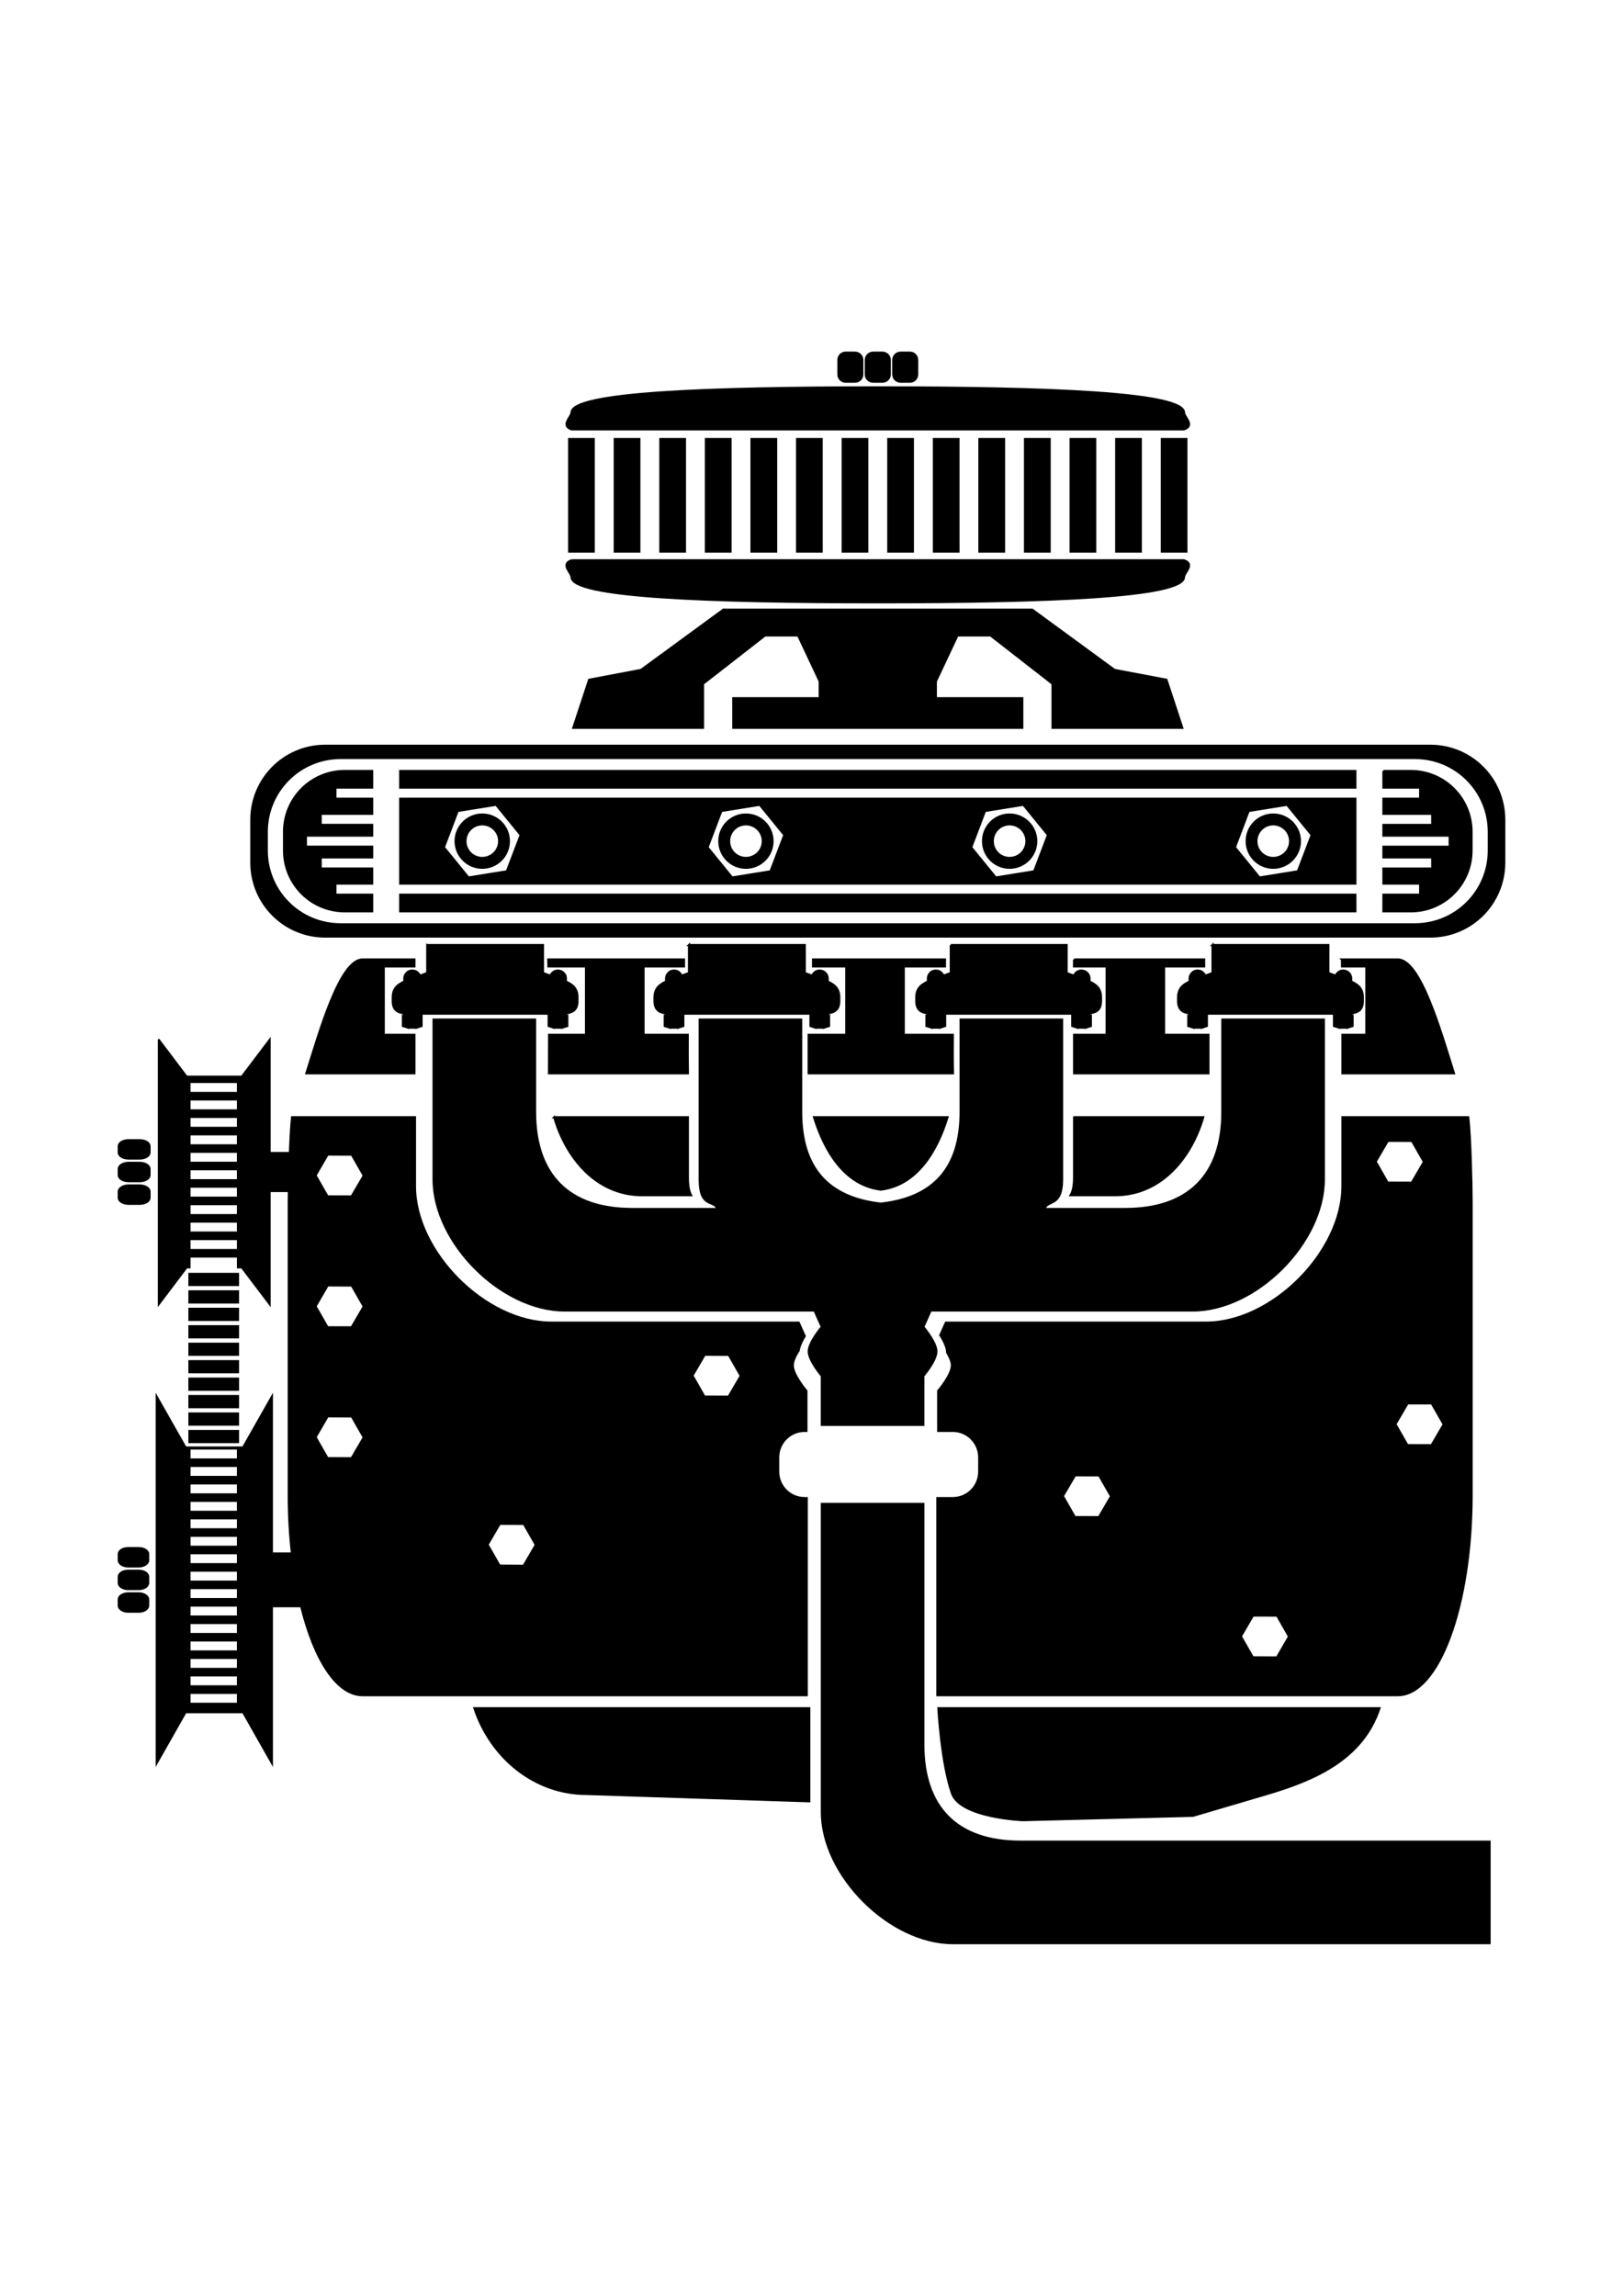 <svg
   xmlns:svg="http://www.w3.org/2000/svg"
   xmlns="http://www.w3.org/2000/svg"
   id="svg2"
   viewBox="0 0 744.094 1052.362"
   version="1.1"
   stroke="currentColor"
   fill="currentColor">
   <title id="title3000">V8 engine</title>
   <defs id="defs4" />
   <g id="capa1">
      <g id="g3367"
         transform="translate(35.953,56.884)">
         <path
            id="rect3065"
            d="m 130.281,382.938 c -10.337,0 -19.556,32.468 -25.75,52.156 l 49.5,0 0,-17.625 -14.062,0 0,-31.375 14.062,0 0,-3.156 -23.75,0 z m 85.125,0 c 0.039,1.052 0.061,2.102 0.094,3.156 l 17.219,0 0,31.375 -16.906,0 c -0.023,6.099 -0.058,12.072 -0.062,17.625 l 63.656,0 c -0.106,-5.829 -0.105,-11.72 -0.062,-17.625 l -20.062,0 -0.219,0 0,-31.375 0.219,0 18.344,0 c 2.5e-4,-1.054 0.005,-2.108 0,-3.156 l -62.219,0 z m 121.406,0 0,3.156 15,0 0.25,0 0,31.375 -0.25,0 -17,0 0,17.625 66.125,0 c -0.127,-5.753 -0.115,-11.678 -0.062,-17.625 l -22.25,0 -0.219,0 -0.031,0 0,-31.375 0.031,0 0.219,0 18.625,0 c 0.005,-1.055 0.031,-2.117 0.031,-3.156 l -60.469,0 z m 119.656,0 0,3.156 14.688,0 0.25,0 0,31.375 -0.25,0 -14.656,0 0,17.625 61.562,0 c -0.011,-5.863 -0.005,-11.744 0,-17.625 l -20.344,0 0,-31.375 18.375,0 c 4.4e-4,-1.049 0,-2.109 0,-3.156 l -59.625,0 z m 122.844,0 c 0.017,1.048 0.017,2.106 0.031,3.156 l 11.156,0 0,31.375 -10.969,0 c 0.002,5.872 0,11.74 0,17.625 l 51.094,0 c -6.194,-19.688 -15.413,-52.156 -25.75,-52.156 l -25.562,0 z m -542.406,36.969 0,120.875 12.656,-16.75 1.344,0 0,-4.969 22.25,0 0,4.969 1.781,0 12.688,16.75 0,-51.75 8.875,0 c -0.026,1.963 -0.062,4.105 -0.062,5.594 l 0,133.844 c 0,9.319 0.523,18.289 1.469,26.75 l -9.219,0 0,-71.812 -13.188,23.25 -26.406,0 -13.188,-23.25 0,167.781 13.188,-23.25 26.406,0 13.188,23.25 0,-71.812 13.438,0 c 6.058,24.622 16.377,40.781 28.156,40.781 l 203.625,0 0,-90.312 -0.938,0 c -6.741,0 -12.156,-5.446 -12.156,-12.188 l 0,-6.469 c 0,-6.741 5.415,-12.188 12.156,-12.188 l 0.781,0 0,-18.312 c 0,0 -6.25,-7.3 -6.25,-11.719 0,-2.016 1.304,-4.602 2.719,-6.844 0.291,-2.041 1.51,-4.507 2.75,-6.562 l -2.75,-6.156 -17.562,0 -95.812,0 c -30.206,0 -62.562,-32.388 -62.562,-62.594 l 0,-31.562 -56.312,0 c -0.43,3.754 -0.747,9.901 -1,16.406 l -9.344,0 0,-51.75 -12.688,16.75 -25.375,0 -12.656,-16.75 z m 14,19.156 22.25,0 0,5.062 -22.25,0 0,-5.062 z m 0,8 22.25,0 0,5.062 -22.25,0 0,-5.062 z m 0,8 22.25,0 0,5.062 -22.25,0 0,-5.062 z m 167.25,0.188 c 5.237,18.126 18.983,35.719 40.344,35.719 l 22.344,0 c -0.862,-1.622 -1.438,-4.106 -1.438,-8.156 l 0,-27.562 -61.25,0 z m 119.125,0 c 4.651,15.033 13.726,31.081 30.594,33.156 16.866,-2.075 25.919,-18.126 30.562,-33.156 l -61.156,0 z m 119.219,0 0,27.562 c 0,4.082 -0.654,6.557 -1.594,8.156 l 9.938,0 10.469,0 c 21.361,0 35.106,-17.592 40.344,-35.719 l -59.156,0 z m 123.031,0 0,31.562 c 0,30.206 -32.357,62.594 -62.562,62.594 l -43.719,0 -35.562,0 -14.438,0 -25.531,0 -2.562,5.688 c 1.517,2.435 3.125,5.539 3.125,7.875 0,0.02 2.3e-4,0.043 0,0.062 1.184,2.015 2.188,4.188 2.188,5.938 0,4.419 -6.281,11.719 -6.281,11.719 l 0,18.312 6.656,0 C 407.585,599 413,604.446 413,611.188 l 0,6.469 c 0,6.741 -5.415,12.188 -12.156,12.188 l -7.031,0 0,90.312 211.062,0 c 18.737,0 33.844,-40.891 33.844,-91.688 l 0,-133.844 c 0,-9.547 -0.541,-30.733 -1.531,-39.375 l -57.656,0 z m -528.625,7.812 22.25,0 0,5.062 -22.25,0 0,-5.062 z M 23,465.781 c -2.494,0 -4.5,1.213 -4.5,2.75 l 0,2.875 c 0,1.537 2.006,2.75 4.5,2.75 l 5.094,0 c 2.494,0 4.5,-1.213 4.5,-2.75 l 0,-2.875 c 0,-1.537 -2.006,-2.75 -4.5,-2.75 l -5.094,0 z m 577.312,0.25 11.094,0.031 5.5,9.625 -5.594,9.562 -11.094,-0.031 -5.5,-9.625 5.594,-9.562 z m -549.406,5.031 22.25,0 0,5.062 -22.25,0 0,-5.062 z m 63.344,1.25 11.094,0.062 5.5,9.625 -5.594,9.562 -11.062,-0.031 -5.5,-9.625 5.562,-9.594 z M 23,476.156 c -2.494,0 -4.5,1.245 -4.5,2.781 l 0,2.844 c 0,1.537 2.006,2.75 4.5,2.75 l 5.094,0 c 2.494,0 4.5,-1.213 4.5,-2.75 l 0,-2.844 c 0,-1.537 -2.006,-2.781 -4.5,-2.781 l -5.094,0 z m 27.906,2.906 22.25,0 0,5.062 -22.25,0 0,-5.062 z M 23,486.531 c -2.494,0 -4.5,1.245 -4.5,2.781 l 0,2.844 c 0,1.537 2.006,2.75 4.5,2.75 l 5.094,0 c 2.494,0 4.5,-1.213 4.5,-2.75 l 0,-2.844 c 0,-1.537 -2.006,-2.781 -4.5,-2.781 l -5.094,0 z m 27.906,0.531 22.25,0 0,5.062 -22.25,0 0,-5.062 z m 0,8 22.25,0 0,5.062 -22.25,0 0,-5.062 z m 0,8 22.25,0 0,5.062 -22.25,0 0,-5.062 z m 0,8 22.25,0 0,5.062 -22.25,0 0,-5.062 z m 0,16 0,5.062 22.25,0 0,-5.062 -22.25,0 z m 63.344,5.25 11.094,0.062 5.5,9.625 -5.594,9.562 -11.062,-0.031 -5.5,-9.625 5.562,-9.594 z m -63.344,2.75 0,5.062 22.25,0 0,-5.062 -22.25,0 z m 0,8 0,5.062 22.25,0 0,-5.062 -22.25,0 z m 0,8 0,5.062 22.25,0 0,-5.062 -22.25,0 z m 0,8 0,5.062 22.25,0 0,-5.062 -22.25,0 z m 236.188,5.031 11.094,0.062 5.5,9.625 -5.594,9.562 L 287,583.312 l -5.5,-9.625 5.594,-9.594 z m -236.188,2.969 0,5.062 22.25,0 0,-5.062 -22.25,0 z m 0,8 0,5.062 22.25,0 0,-5.062 -22.25,0 z m 0,8 0,5.062 22.25,0 0,-5.062 -22.25,0 z m 558.469,3.312 11.094,0.031 5.5,9.625 -5.594,9.562 -11.094,-0.031 -5.5,-9.625 5.594,-9.562 z m -558.469,4.688 0,5.062 22.25,0 0,-5.062 -22.25,0 z m 63.344,1.25 11.094,0.062 5.5,9.625 -5.594,9.562 -11.062,-0.031 -5.5,-9.625 5.562,-9.594 z m -63.344,6.75 0,5.062 22.25,0 0,-5.062 -22.25,0 z m 0,8 22.25,0 0,5.062 -22.25,0 0,-5.062 z m 0,8 22.25,0 0,5.062 -22.25,0 0,-5.062 z m 406,4.281 11.062,0.031 5.5,9.625 -5.594,9.562 -11.062,-0.031 -5.5,-9.625 5.594,-9.562 z m -406,3.719 22.25,0 0,5.062 -22.25,0 0,-5.062 z m 0,8 22.25,0 0,5.062 -22.25,0 0,-5.062 z m 0,8 22.25,0 0,5.062 -22.25,0 0,-5.062 z m 142.219,2.531 11.094,0.031 5.5,9.625 -5.594,9.594 -11.062,-0.062 -5.5,-9.625 5.562,-9.562 z m -142.219,5.469 22.25,0 0,5.062 -22.25,0 0,-5.062 z M 22.812,652.75 c -2.381,0 -4.312,1.213 -4.312,2.75 l 0,2.844 c 0,1.537 1.931,2.781 4.312,2.781 l 4.844,0 c 2.381,0 4.312,-1.245 4.312,-2.781 l 0,-2.844 c 0,-1.537 -1.931,-2.75 -4.312,-2.75 l -4.844,0 z m 28.094,2.312 22.25,0 0,5.062 -22.25,0 0,-5.062 z m 0,8 22.25,0 0,5.062 -22.25,0 0,-5.062 z M 22.812,663.125 c -2.381,0 -4.312,1.213 -4.312,2.75 l 0,2.844 c 0,1.537 1.931,2.781 4.312,2.781 l 4.844,0 c 2.381,0 4.312,-1.245 4.312,-2.781 l 0,-2.844 c 0,-1.537 -1.931,-2.75 -4.312,-2.75 l -4.844,0 z m 28.094,7.938 22.25,0 0,5.062 -22.25,0 0,-5.062 z M 22.812,673.5 c -2.381,0 -4.312,1.245 -4.312,2.781 l 0,2.812 c 0,1.537 1.931,2.781 4.312,2.781 l 4.844,0 c 2.381,0 4.312,-1.245 4.312,-2.781 l 0,-2.812 c 0,-1.537 -1.931,-2.781 -4.312,-2.781 l -4.844,0 z m 28.094,5.562 22.25,0 0,5.062 -22.25,0 0,-5.062 z M 538.5,683.625 l 11.062,0.031 5.5,9.625 -5.562,9.594 -11.094,-0.062 -5.5,-9.625 5.594,-9.562 z m -487.594,3.438 22.25,0 0,5.062 -22.25,0 0,-5.062 z m 0,8 22.25,0 0,5.062 -22.25,0 0,-5.062 z m 0,8 22.25,0 0,5.062 -22.25,0 0,-5.062 z m 0,8 22.25,0 0,5.062 -22.25,0 0,-5.062 z m 0,8 22.25,0 0,5.062 -22.25,0 0,-5.062 z"
         />
         <path
            id="rect3849"
            d="m 113.188,284.969 c -18.789,0 -33.906,15.148 -33.906,33.938 l 0,19.562 c 0,18.789 15.117,33.938 33.906,33.938 l 506.594,0 c 18.789,0 33.906,-15.148 33.906,-33.938 l 0,-19.562 c 0,-18.789 -15.117,-33.938 -33.906,-33.938 l -506.594,0 z m 7.062,5.594 492.469,0 c 18.789,0 33.906,15.117 33.906,33.906 l 0,8.438 c 0,18.789 -15.117,33.906 -33.906,33.906 l -492.469,0 c -18.789,0 -33.906,-15.117 -33.906,-33.906 l 0,-8.438 c 0,-18.789 15.117,-33.906 33.906,-33.906 z m 1.906,5.969 c -15.436,0 -27.875,12.439 -27.875,27.875 l 0,8.562 c 0,15.436 12.439,27.875 27.875,27.875 l 12.5,0 0,-7.594 -16.844,0 0,-5.125 16.844,0 0,-6.875 -23.594,0 0,-5.125 23.594,0 0,-4.875 -30.375,0 0,-5.125 30.375,0 0,-4.875 -23.594,0 0,-5.125 23.594,0 0,-6.875 -16.844,0 0,-5.125 16.844,0 0,-7.594 -12.5,0 z m 25.375,0 0,7.594 437.906,0 0,-7.594 -437.906,0 z m 450.781,0 0,7.594 16.844,0 0,5.125 -16.844,0 0,6.875 22.375,0 0,5.125 -22.375,0 0,4.875 30.375,0 0,5.125 -30.375,0 0,4.875 22.375,0 0,5.125 -22.375,0 0,6.875 16.844,0 0,5.125 -16.844,0 0,7.594 12.5,0 c 15.436,0 27.875,-12.439 27.875,-27.875 l 0,-8.562 c 0,-15.436 -12.439,-27.875 -27.875,-27.875 l -12.5,0 z M 147.531,309.25 l 0,38.875 437.906,0 0,-38.875 -437.906,0 z M 191.5,312 l 11.281,13.844 -6.344,16.688 -17.625,2.844 -11.281,-13.844 6.344,-16.688 L 191.5,312 z m 120.875,0 11.281,13.844 -6.344,16.688 -17.625,2.844 L 288.406,331.531 294.75,314.844 312.375,312 z m 120.875,0 11.281,13.844 -6.344,16.688 -17.625,2.844 -11.281,-13.844 6.344,-16.688 L 433.25,312 z m 120.875,0 11.312,13.844 -6.344,16.688 -17.625,2.844 L 530.188,331.531 536.5,314.844 554.125,312 z m -368.969,4.5 c -6.735,0 -12.219,5.453 -12.219,12.188 0,6.735 5.484,12.188 12.219,12.188 6.735,0 12.188,-5.453 12.188,-12.188 0,-6.735 -5.453,-12.188 -12.188,-12.188 z m 120.875,0 c -6.735,0 -12.188,5.453 -12.188,12.188 0,6.735 5.453,12.188 12.188,12.188 6.735,0 12.188,-5.453 12.188,-12.188 0,-6.735 -5.453,-12.188 -12.188,-12.188 z m 120.875,0 c -6.735,0 -12.156,5.453 -12.156,12.188 0,6.735 5.422,12.188 12.156,12.188 6.735,0 12.219,-5.453 12.219,-12.188 0,-6.735 -5.484,-12.188 -12.219,-12.188 z m 120.875,0 c -6.735,0 -12.156,5.453 -12.156,12.188 0,6.735 5.422,12.188 12.156,12.188 C 554.516,340.875 560,335.422 560,328.688 560,321.953 554.516,316.5 547.781,316.5 z m -362.625,4.469 c 4.271,0 7.75,3.448 7.75,7.719 0,4.271 -3.479,7.719 -7.75,7.719 -4.271,0 -7.719,-3.448 -7.719,-7.719 0,-4.271 3.448,-7.719 7.719,-7.719 z m 120.875,0 c 4.271,0 7.75,3.448 7.75,7.719 0,4.271 -3.479,7.719 -7.75,7.719 -4.271,0 -7.719,-3.448 -7.719,-7.719 0,-4.271 3.448,-7.719 7.719,-7.719 z m 120.875,0 c 4.271,0 7.75,3.448 7.75,7.719 0,4.271 -3.479,7.719 -7.75,7.719 -4.271,0 -7.719,-3.448 -7.719,-7.719 0,-4.271 3.448,-7.719 7.719,-7.719 z m 120.875,0 c 4.271,0 7.75,3.448 7.75,7.719 0,4.271 -3.479,7.719 -7.75,7.719 -4.271,0 -7.719,-3.448 -7.719,-7.719 0,-4.271 3.448,-7.719 7.719,-7.719 z m -400.25,32.281 0,7.594 437.906,0 0,-7.594 -437.906,0 z"
         />
         <path
            id="rect3855"
            d="m 295.688,222.594 -37.75,27.625 -23.781,4.5 -7.25,22 26.688,0 32.75,0 0,-20.188 28.438,-22.156 5.031,0 10.156,0 9.906,21.062 0,7.75 -39.625,0 0,13.531 132.469,0 0,-13.531 -39.625,0 0,-7.75 L 403,234.375 l 10.156,0 5.031,0 28.438,22.156 0,20.188 32.75,0 26.688,0 -7.25,-22 -23.781,-4.5 -37.75,-27.625 -5.156,0 -18.969,0 -10.062,0 -73.219,0 -10.062,0 -18.969,0 -5.156,0 z"
         />
         <path
            id="rect3872"
            d="m 159.938,376.312 0,12.812 -3.406,1.281 c -0.197,-0.526 -0.506,-0.964 -0.906,-1.344 -0.259,-0.245 -0.584,-0.495 -0.906,-0.656 -0.157,-0.08 -0.331,-0.162 -0.5,-0.219 -0.169,-0.055 -0.352,-0.064 -0.531,-0.094 -0.009,-10e-4 -0.022,0.001 -0.031,0 -0.189,-0.03 -0.396,-0.062 -0.594,-0.062 -0.76,0 -1.449,0.202 -2.031,0.594 -0.189,0.128 -0.37,0.309 -0.531,0.469 -0.329,0.329 -0.629,0.719 -0.812,1.156 -0.186,0.437 -0.25,0.931 -0.25,1.438 l 0,1.375 c -0.775,0.345 -1.482,0.727 -2.125,1.156 -0.488,0.326 -0.953,0.662 -1.344,1.062 -0.124,0.127 -0.231,0.27 -0.344,0.406 -0.004,0.005 0.004,0.026 0,0.031 -0.112,0.136 -0.243,0.261 -0.344,0.406 -0.004,0.006 0.004,0.025 0,0.031 -0.1,0.146 -0.224,0.281 -0.312,0.438 -0.004,0.007 0.004,0.025 0,0.031 -0.087,0.156 -0.175,0.302 -0.25,0.469 -0.004,0.008 0.003,0.024 0,0.031 -0.384,0.87 -0.594,1.9 -0.594,3.125 l 0,1.719 c 0,2.264 0.658,3.626 1.812,4.469 0.128,0.094 0.266,0.2 0.406,0.281 0.843,0.492 1.891,0.732 3.094,0.875 l 0,1.062 -0.656,0 0,4.75 2.344,0.75 0,-2.156 c 0.079,0.051 0.163,0.114 0.25,0.156 0.045,0.022 0.079,0.042 0.125,0.062 0.136,0.067 0.262,0.107 0.406,0.156 0.002,8.2e-4 -0.002,0.03 0,0.031 l 0,1.75 2.312,0 0,-1.75 c 0.285,-0.091 0.532,-0.221 0.781,-0.375 l 0,2.125 2.312,-0.75 0,-4.75 -0.562,0 0,-0.906 59.406,0 0,0.906 -0.562,0 0,4.75 2.312,0.75 0,-2.125 c 0.25,0.154 0.496,0.284 0.781,0.375 l 0,1.75 2.312,0 0,-1.75 0,-0.031 c 0.145,-0.05 0.27,-0.09 0.406,-0.156 0.046,-0.02 0.111,-0.041 0.156,-0.062 0.087,-0.042 0.139,-0.105 0.219,-0.156 l 0,2.156 2.344,-0.75 0,-4.75 -0.656,0 0,-1.062 c 1.393,-0.165 2.602,-0.501 3.5,-1.156 1.153,-0.842 1.812,-2.205 1.812,-4.469 l 0,-1.719 c 0,-2.216 -0.681,-3.79 -1.844,-4.969 -0.391,-0.401 -0.824,-0.736 -1.312,-1.062 -0.643,-0.429 -1.381,-0.811 -2.156,-1.156 l 0,-1.375 c 0,-0.507 -0.064,-1.001 -0.25,-1.438 -0.184,-0.437 -0.483,-0.827 -0.812,-1.156 -0.17,-0.17 -0.361,-0.335 -0.562,-0.469 -0.189,-0.126 -0.351,-0.223 -0.562,-0.312 -0.008,-0.003 -0.023,0.003 -0.031,0 -0.212,-0.088 -0.427,-0.139 -0.656,-0.188 -0.009,-0.002 -0.022,0.002 -0.031,0 -0.239,-0.048 -0.497,-0.094 -0.75,-0.094 -0.59,0 -1.133,0.128 -1.625,0.375 -0.322,0.162 -0.647,0.411 -0.906,0.656 -0.401,0.38 -0.709,0.817 -0.906,1.344 l -3.406,-1.281 0,-12.812 -53,0 -0.031,0 z m 120,0 0,12.812 -3.406,1.281 c -0.197,-0.526 -0.506,-0.964 -0.906,-1.344 -0.259,-0.245 -0.553,-0.495 -0.875,-0.656 -0.008,-0.004 -0.024,0.004 -0.031,0 -0.157,-0.08 -0.3,-0.162 -0.469,-0.219 -0.009,-0.003 -0.023,0.003 -0.031,0 -0.169,-0.055 -0.352,-0.064 -0.531,-0.094 -0.009,-10e-4 -0.022,0.001 -0.031,0 -0.189,-0.03 -0.365,-0.062 -0.562,-0.062 -0.76,0 -1.481,0.202 -2.062,0.594 -0.189,0.128 -0.338,0.309 -0.5,0.469 -0.329,0.329 -0.629,0.719 -0.812,1.156 -0.186,0.437 -0.281,0.931 -0.281,1.438 l 0,1.375 c -0.775,0.345 -1.482,0.727 -2.125,1.156 -0.488,0.326 -0.921,0.662 -1.312,1.062 -0.124,0.127 -0.262,0.27 -0.375,0.406 -0.004,0.005 0.004,0.026 0,0.031 -0.112,0.136 -0.212,0.261 -0.312,0.406 -0.004,0.006 0.004,0.025 0,0.031 -0.1,0.146 -0.224,0.281 -0.312,0.438 -0.004,0.007 0.004,0.025 0,0.031 -0.087,0.156 -0.175,0.302 -0.25,0.469 -0.004,0.008 0.003,0.024 0,0.031 -0.384,0.87 -0.625,1.9 -0.625,3.125 l 0,1.719 c 0,2.264 0.69,3.626 1.844,4.469 0.128,0.094 0.235,0.2 0.375,0.281 0.843,0.492 1.891,0.732 3.094,0.875 l 0,1.062 -0.625,0 0,4.75 2.312,0.75 0,-2.156 c 0.079,0.051 0.163,0.114 0.25,0.156 0.045,0.022 0.11,0.042 0.156,0.062 0.136,0.067 0.262,0.107 0.406,0.156 0.002,8.2e-4 -0.002,0.03 0,0.031 l 0,1.75 2.281,0 0,-1.75 c 0.285,-0.091 0.563,-0.221 0.812,-0.375 l 0,2.125 2.281,-0.75 0,-4.75 -0.531,0 0,-0.906 59.406,0 0,0.906 -0.562,0 0,4.75 2.281,0.75 0,-2.125 c 0.25,0.154 0.527,0.284 0.812,0.375 l 0,1.75 2.281,0 0,-1.75 0,-0.031 c 0.145,-0.05 0.302,-0.09 0.438,-0.156 0.046,-0.02 0.08,-0.041 0.125,-0.062 0.087,-0.042 0.171,-0.105 0.25,-0.156 l 0,2.156 2.312,-0.75 0,-4.75 -0.625,0 0,-1.062 c 1.393,-0.165 2.571,-0.501 3.469,-1.156 1.153,-0.842 1.844,-2.205 1.844,-4.469 l 0,-1.719 c 0,-2.216 -0.681,-3.79 -1.844,-4.969 -0.391,-0.401 -0.856,-0.736 -1.344,-1.062 -0.643,-0.429 -1.35,-0.811 -2.125,-1.156 l 0,-1.375 c 0,-0.507 -0.095,-1.001 -0.281,-1.438 -0.184,-0.437 -0.452,-0.827 -0.781,-1.156 -0.17,-0.17 -0.361,-0.335 -0.562,-0.469 -0.189,-0.126 -0.382,-0.223 -0.594,-0.312 -0.008,-0.003 -0.023,0.003 -0.031,0 -0.212,-0.088 -0.427,-0.139 -0.656,-0.188 -0.009,-0.002 -0.023,0.002 -0.031,0 -0.239,-0.048 -0.497,-0.094 -0.75,-0.094 -0.59,0 -1.133,0.128 -1.625,0.375 -0.322,0.162 -0.616,0.411 -0.875,0.656 -0.401,0.38 -0.709,0.817 -0.906,1.344 L 333,389.125 l 0,-12.812 -0.031,0 -53,0 -0.031,0 z m 120.031,0 0,12.812 -3.406,1.281 c -0.197,-0.526 -0.506,-0.964 -0.906,-1.344 -0.259,-0.245 -0.553,-0.495 -0.875,-0.656 -0.008,-0.004 -0.024,0.004 -0.031,0 -0.157,-0.08 -0.3,-0.162 -0.469,-0.219 -0.009,-0.003 -0.023,0.003 -0.031,0 -0.169,-0.055 -0.352,-0.064 -0.531,-0.094 -0.009,-10e-4 -0.022,0.001 -0.031,0 -0.189,-0.03 -0.396,-0.062 -0.594,-0.062 -0.76,0 -1.449,0.202 -2.031,0.594 -0.189,0.128 -0.37,0.309 -0.531,0.469 -0.329,0.329 -0.598,0.719 -0.781,1.156 -0.186,0.437 -0.281,0.931 -0.281,1.438 l 0,1.375 c -0.775,0.345 -1.482,0.727 -2.125,1.156 -0.488,0.326 -0.953,0.662 -1.344,1.062 -0.124,0.127 -0.231,0.27 -0.344,0.406 -0.004,0.005 0.004,0.026 0,0.031 -0.112,0.136 -0.243,0.261 -0.344,0.406 -0.004,0.006 0.004,0.025 0,0.031 -0.1,0.146 -0.224,0.281 -0.312,0.438 -0.004,0.007 0.004,0.025 0,0.031 -0.087,0.156 -0.175,0.302 -0.25,0.469 -0.004,0.008 0.003,0.024 0,0.031 -0.384,0.87 -0.594,1.9 -0.594,3.125 l 0,1.719 c 0,2.264 0.658,3.626 1.812,4.469 0.128,0.094 0.266,0.2 0.406,0.281 0.843,0.492 1.891,0.732 3.094,0.875 l 0,1.062 -0.656,0 0,4.75 2.344,0.75 0,-2.156 c 0.079,0.051 0.163,0.114 0.25,0.156 0.045,0.022 0.079,0.042 0.125,0.062 0.136,0.067 0.262,0.107 0.406,0.156 0.002,8.2e-4 -0.002,0.03 0,0.031 l 0,1.75 2.312,0 0,-1.75 c 0.285,-0.091 0.532,-0.221 0.781,-0.375 l 0,2.125 2.312,-0.75 0,-4.75 -0.562,0 0,-0.906 59.406,0 0,0.906 -0.531,0 0,4.75 2.281,0.75 0,-2.125 c 0.25,0.154 0.527,0.284 0.812,0.375 l 0,1.75 2.281,0 0,-1.75 0,-0.031 c 0.145,-0.05 0.27,-0.09 0.406,-0.156 0.046,-0.02 0.111,-0.041 0.156,-0.062 0.087,-0.042 0.171,-0.105 0.25,-0.156 l 0,2.156 2.312,-0.75 0,-4.75 -0.625,0 0,-1.062 c 1.393,-0.165 2.571,-0.501 3.469,-1.156 1.153,-0.842 1.812,-2.205 1.812,-4.469 l 0,-1.719 c 0,-2.216 -0.681,-3.79 -1.844,-4.969 -0.391,-0.401 -0.824,-0.736 -1.312,-1.062 -0.643,-0.429 -1.35,-0.811 -2.125,-1.156 l 0,-1.375 c 0,-0.507 -0.095,-1.001 -0.281,-1.438 -0.184,-0.437 -0.483,-0.827 -0.812,-1.156 -0.17,-0.17 -0.361,-0.335 -0.562,-0.469 -0.189,-0.126 -0.351,-0.223 -0.562,-0.312 -0.008,-0.003 -0.023,0.003 -0.031,0 -0.212,-0.088 -0.427,-0.139 -0.656,-0.188 -0.009,-0.002 -0.023,0.002 -0.031,0 -0.239,-0.048 -0.497,-0.094 -0.75,-0.094 -0.59,0 -1.133,0.128 -1.625,0.375 -0.322,0.162 -0.647,0.411 -0.906,0.656 -0.401,0.38 -0.709,0.817 -0.906,1.344 l -3.375,-1.281 0,-12.812 -0.031,0 -53,0 -0.031,0 z m 120,0 0,12.812 -3.375,1.281 c -0.197,-0.526 -0.537,-0.964 -0.938,-1.344 -0.259,-0.245 -0.553,-0.495 -0.875,-0.656 -0.008,-0.004 -0.024,0.004 -0.031,0 -0.157,-0.08 -0.3,-0.162 -0.469,-0.219 -0.009,-0.003 -0.023,0.003 -0.031,0 -0.169,-0.055 -0.352,-0.064 -0.531,-0.094 -0.189,-0.03 -0.396,-0.062 -0.594,-0.062 -0.76,0 -1.449,0.202 -2.031,0.594 -0.189,0.128 -0.37,0.309 -0.531,0.469 -0.329,0.329 -0.629,0.719 -0.812,1.156 -0.186,0.437 -0.281,0.931 -0.281,1.438 l 0,1.375 c -0.775,0.345 -1.482,0.727 -2.125,1.156 -0.488,0.326 -0.921,0.662 -1.312,1.062 -0.124,0.127 -0.262,0.27 -0.375,0.406 -0.004,0.005 0.004,0.026 0,0.031 -0.112,0.136 -0.212,0.261 -0.312,0.406 -0.004,0.006 0.004,0.025 0,0.031 -0.1,0.146 -0.224,0.281 -0.312,0.438 -0.004,0.007 0.004,0.025 0,0.031 -0.087,0.156 -0.175,0.302 -0.25,0.469 -0.004,0.008 0.003,0.024 0,0.031 -0.384,0.87 -0.594,1.9 -0.594,3.125 l 0,1.719 c 0,2.264 0.658,3.626 1.812,4.469 0.128,0.094 0.235,0.2 0.375,0.281 0.843,0.492 1.891,0.732 3.094,0.875 l 0,1.062 -0.625,0 0,4.75 2.312,0.75 0,-2.156 c 0.079,0.051 0.163,0.114 0.25,0.156 0.045,0.022 0.11,0.042 0.156,0.062 0.136,0.067 0.262,0.107 0.406,0.156 0.002,8.2e-4 -0.002,0.03 0,0.031 l 0,1.75 2.281,0 0,-1.75 c 0.285,-0.091 0.563,-0.221 0.812,-0.375 l 0,2.125 2.281,-0.75 0,-4.75 -0.531,0 0,-0.906 59.406,0 0,0.906 -0.562,0 0,4.75 2.312,0.75 0,-2.125 c 0.25,0.154 0.496,0.284 0.781,0.375 l 0,1.75 2.312,0 0,-1.75 0,-0.031 c 0.145,-0.05 0.27,-0.09 0.406,-0.156 0.046,-0.02 0.08,-0.041 0.125,-0.062 0.087,-0.042 0.171,-0.105 0.25,-0.156 l 0,2.156 2.312,-0.75 0,-4.75 -0.625,0 0,-1.062 c 1.393,-0.165 2.602,-0.501 3.5,-1.156 1.153,-0.842 1.812,-2.205 1.812,-4.469 l 0,-1.719 c 0,-2.216 -0.681,-3.79 -1.844,-4.969 -0.391,-0.401 -0.856,-0.736 -1.344,-1.062 -0.643,-0.429 -1.35,-0.811 -2.125,-1.156 l 0,-1.375 c 0,-0.507 -0.095,-1.001 -0.281,-1.438 -0.184,-0.437 -0.452,-0.827 -0.781,-1.156 -0.17,-0.17 -0.361,-0.335 -0.562,-0.469 -0.189,-0.126 -0.382,-0.223 -0.594,-0.312 -0.008,-0.003 -0.023,0.003 -0.031,0 -0.212,-0.088 -0.427,-0.139 -0.656,-0.188 -0.009,-0.002 -0.023,0.002 -0.031,0 -0.239,-0.048 -0.465,-0.094 -0.719,-0.094 -0.59,0 -1.164,0.128 -1.656,0.375 -0.322,0.162 -0.616,0.411 -0.875,0.656 -0.401,0.38 -0.709,0.817 -0.906,1.344 l -3.406,-1.281 0,-12.812 -0.031,0 -53,0 -0.031,0 z" />
         <path
            d="m 340.857,632.492 0,141.26 c 0,28.988 31.073,60.061 60.061,60.061 l 246.045,0 0,-46.499 -215.046,0 c -28.988,0 -44.561,-15.573 -44.561,-44.561 l 0,-110.261 z"
            id="path3017" />
         <path
            id="path3029"
            d="m 351.75,104.781 c -1.843,0 -3.312,1.501 -3.312,3.344 l 0,6.625 c 0,1.843 1.47,3.312 3.312,3.312 l 4.281,0 c 1.843,0 3.344,-1.47 3.344,-3.312 l 0,-6.625 c 0,-1.843 -1.501,-3.344 -3.344,-3.344 l -4.281,0 z m 12.594,0 c -1.843,0 -3.344,1.501 -3.344,3.344 l 0,6.625 c 0,1.843 1.501,3.312 3.344,3.312 l 4.281,0 c 1.843,0 3.344,-1.47 3.344,-3.312 l 0,-6.625 c 0,-1.843 -1.501,-3.344 -3.344,-3.344 l -4.281,0 z m 12.594,0 c -1.843,0 -3.344,1.501 -3.344,3.344 l 0,6.625 c 0,1.843 1.501,3.312 3.344,3.312 l 4.281,0 c 1.843,0 3.312,-1.47 3.312,-3.312 l 0,-6.625 c 0,-1.843 -1.47,-3.344 -3.312,-3.344 l -4.281,0 z m -10.469,15.906 c -77.533,0 -140.375,2.302 -140.375,11.562 0,1.959 -5.171,5.908 0,7.656 l 280.781,0 c 5.171,-1.748 0,-5.697 0,-7.656 0,-9.26 -62.873,-11.562 -140.406,-11.562 z M 225,144.375 l 0,51.562 11.25,0 0,-51.562 -11.25,0 z m 20.906,0 0,51.562 11.25,0 0,-51.562 -11.25,0 z m 20.906,0 0,51.562 11.25,0 0,-51.562 -11.25,0 z m 20.875,0 0,51.562 11.281,0 0,-51.562 -11.281,0 z m 20.906,0 0,51.562 11.281,0 0,-51.562 -11.281,0 z m 20.906,0 0,51.562 11.25,0 0,-51.562 -11.25,0 z m 20.906,0 0,51.562 11.25,0 0,-51.562 -11.25,0 z m 20.906,0 0,51.562 11.25,0 0,-51.562 -11.25,0 z m 20.906,0 0,51.562 11.25,0 0,-51.562 -11.25,0 z m 20.875,0 0,51.562 11.281,0 0,-51.562 -11.281,0 z m 20.906,0 0,51.562 11.281,0 0,-51.562 -11.281,0 z m 20.906,0 0,51.562 11.25,0 0,-51.562 -11.25,0 z m 20.906,0 0,51.562 11.25,0 0,-51.562 -11.25,0 z m 20.906,0 0,51.562 11.25,0 0,-51.562 -11.25,0 z m -270.625,55.594 c -5.171,1.748 0,5.697 0,7.656 0,9.26 62.842,11.562 140.375,11.562 77.533,0 140.406,-2.302 140.406,-11.562 0,-1.959 5.171,-5.908 0,-7.656 l -280.781,0 z"
         />
         <path
            id="rect2998"
            d="m 162.844,410.5 0,73.25 c 0,28.988 31.075,60.062 60.062,60.062 l 91.938,0 22.625,0 3.375,7.562 c 0,0 -6,6.978 -6,11.219 0,4.241 6,11.219 6,11.219 l 0,22.438 46.5,0 0,-22.438 c 0,0 6,-6.978 6,-11.219 0,-4.241 -6,-11.219 -6,-11.219 l 3.375,-7.562 30.25,0 13.875,0 34.125,0 41.938,0 c 28.988,0 60.062,-31.075 60.062,-60.062 l 0,-73.25 -46.5,0 0,42.25 c 0,28.988 -15.574,44.562 -44.562,44.562 l -10.938,0 -26.125,0 c 1.378,-4.484 8.125,-0.636 8.125,-13.562 l 0,-73.25 -46.5,0 0,42.25 c 0,26.189 -12.732,39.426 -36.562,42.125 -23.83,-2.699 -36.562,-15.936 -36.562,-42.125 l 0,-42.25 -46.5,0 0,73.25 c 0,13.528 6.747,9.079 8.125,13.562 l -39.062,0 c -28.988,0 -44.562,-15.574 -44.562,-44.562 l 0,-42.25 -46.5,0 z"
         />
         <path
            id="rect3120"
            d="m 181.562,726.156 c 7.693,22.966 27.789,39.281 51.531,39.281 l 101.969,3.344 0,-42.625 z m 212.719,0 c 0,0 1.323,25.078 6.233,39.001 C 404.465,776.358 433,777.438 433,777.438 l 77.969,-2 33.938,-10 c 22.775,-6.707 43.87,-16.315 51.562,-39.281 z"
         />
         <rect
            id="rect3130"
            viewBox="0 0 83.309 27.851"
            x="325.252"
            y="600.499"
            ry="12.168"
            rx="12.168" />
      </g>
   </g>
</svg>
